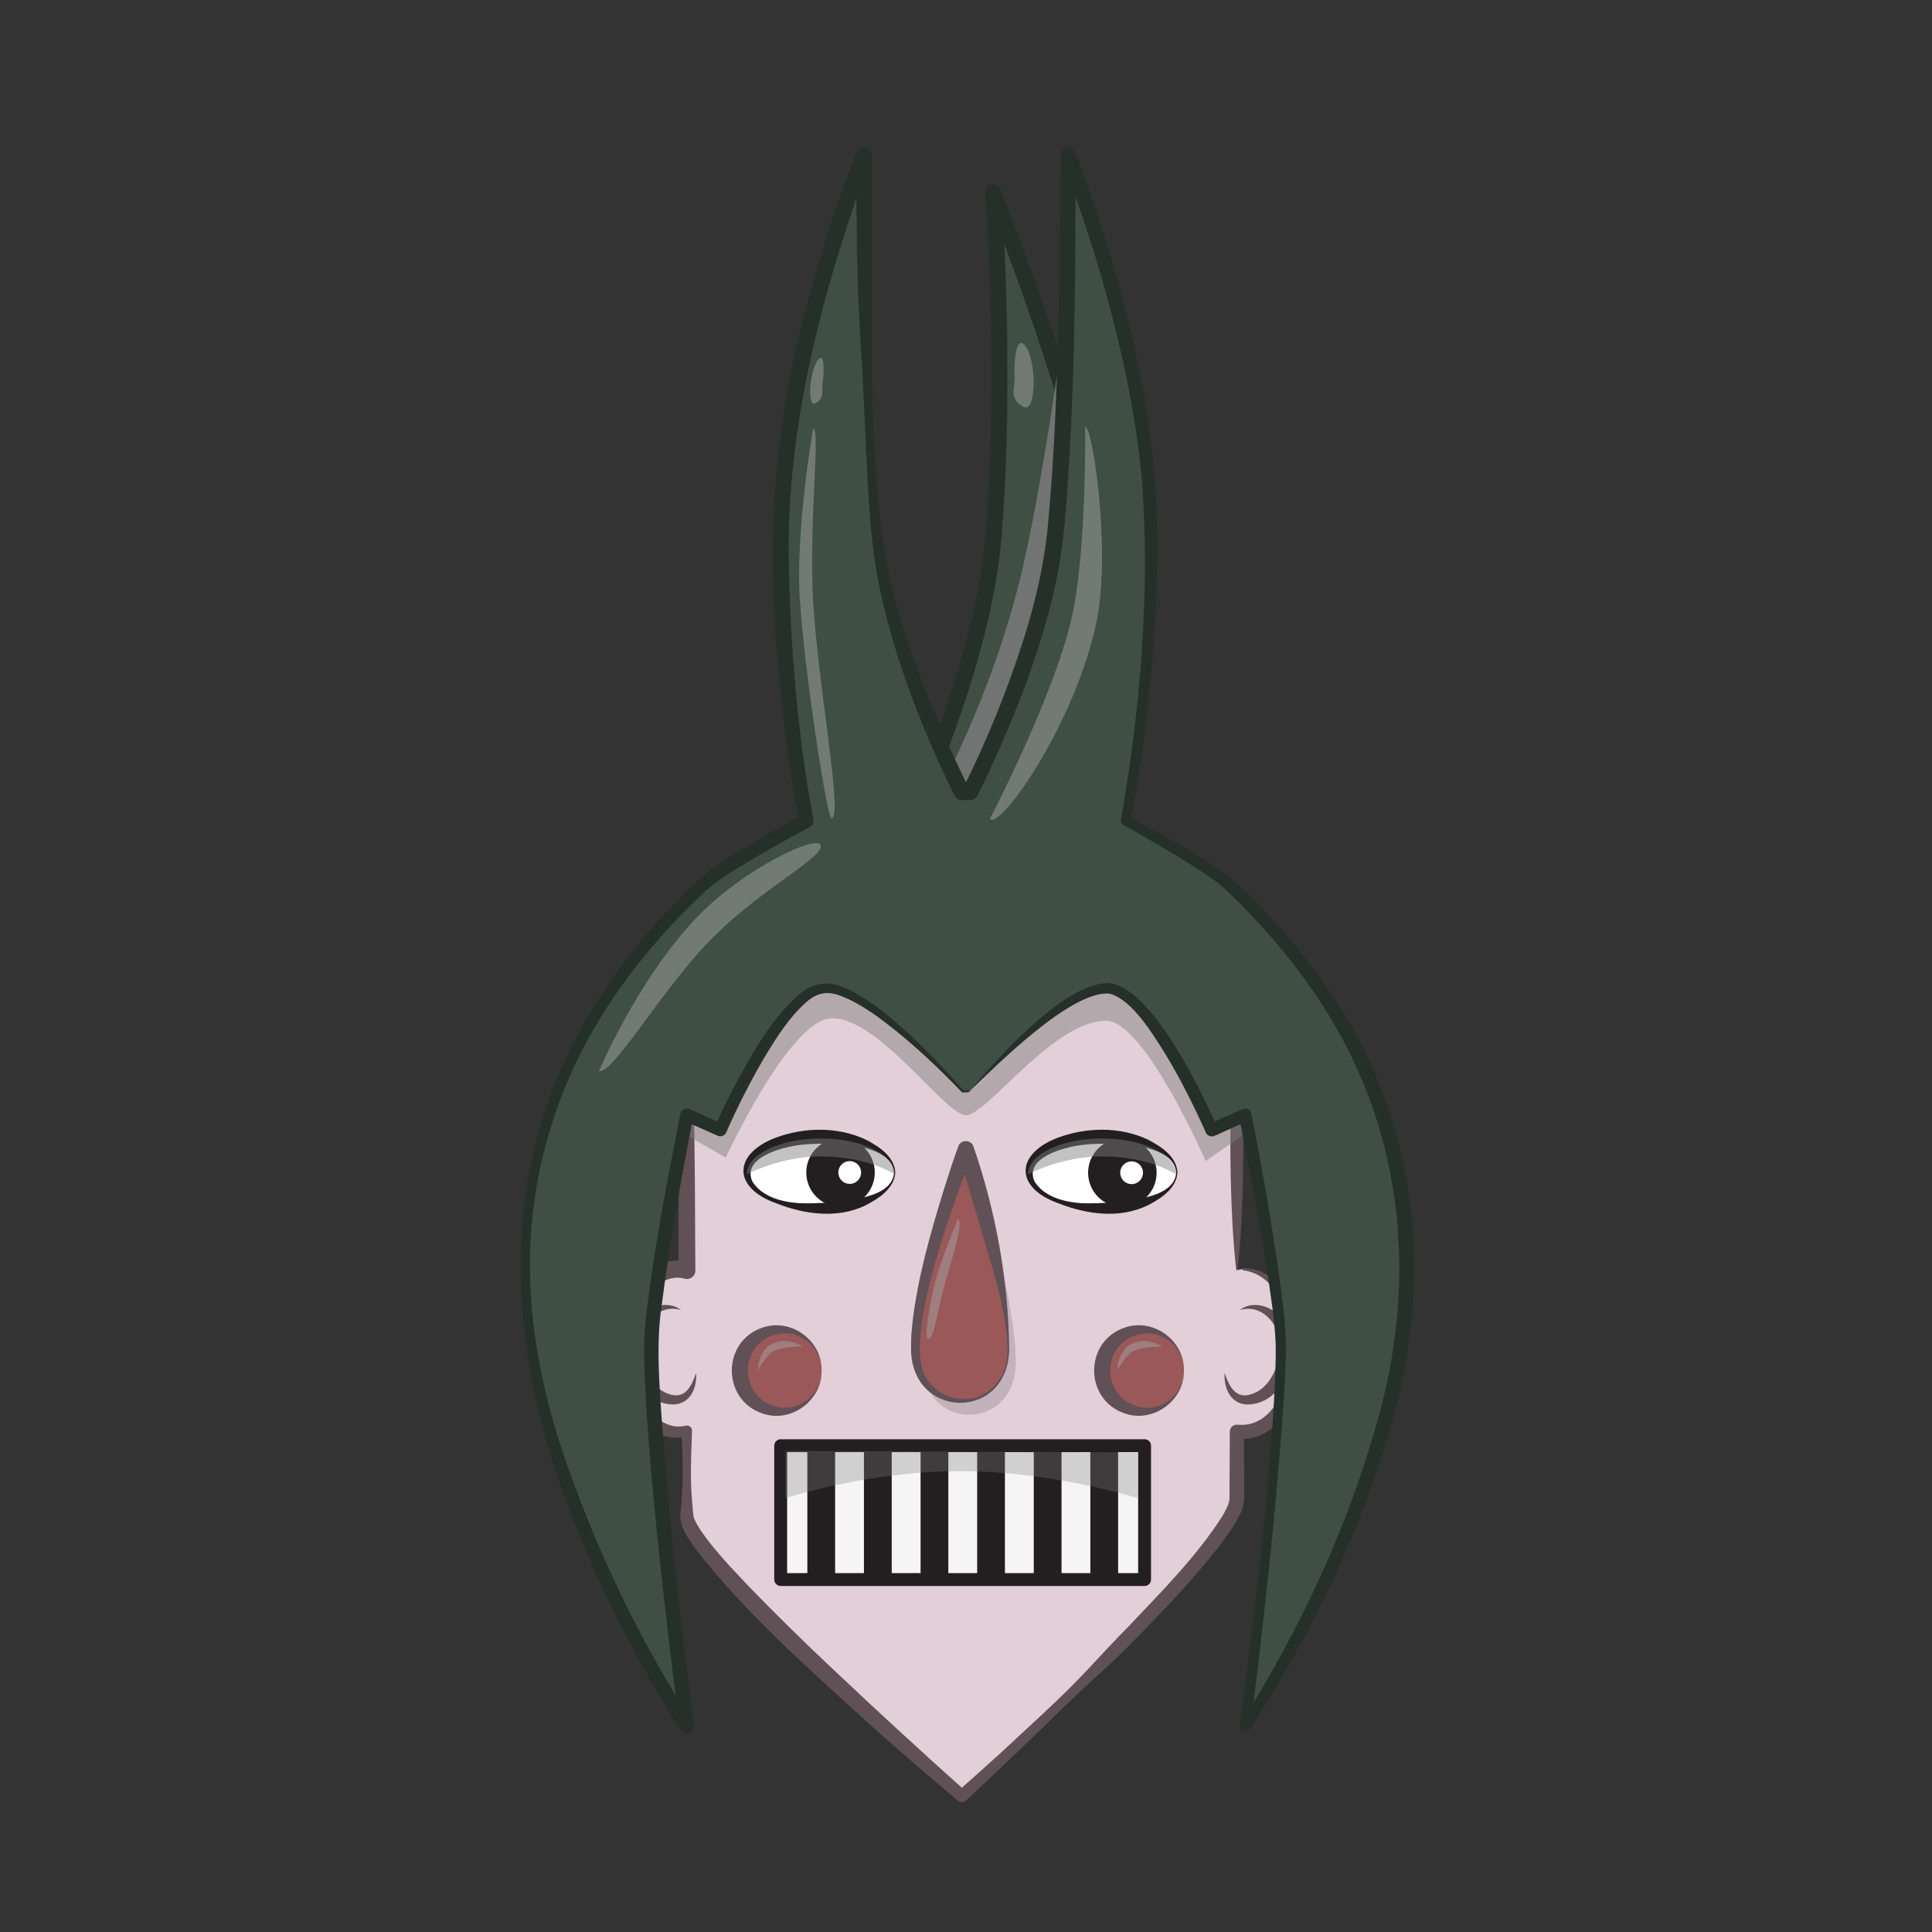 <?xml version="1.0" encoding="UTF-8"?>
<svg xmlns="http://www.w3.org/2000/svg" viewBox="0 0 600 600">
  <rect x="0" y="0" width="600" height="600" fill="#333333" stroke="none"/>
  <defs>
    <style>
      .cls-1, .cls-2 {
        fill: #fff;
      }

      .cls-3 {
        fill: #26302a;
      }

      .cls-2 {
        stroke-miterlimit: 10;
      }

      .cls-2, .cls-4 {
        stroke: #231f20;
      }

      .cls-5 {
        isolation: isolate;
      }

      .cls-4 {
        fill: #f5f5f5;
        stroke-width: 4px;
      }

      .cls-4, .cls-6 {
        stroke-linecap: round;
        stroke-linejoin: round;
      }

      .cls-7 {
        fill: #a3a3a3;
        mix-blend-mode: screen;
        opacity: .51;
      }

      .cls-8, .cls-6 {
        fill: #3f4f44;
      }

      .cls-6 {
        stroke: #26302a;
        stroke-width: 5px;
      }

      .cls-9 {
        opacity: .47;
      }

      .cls-9, .cls-10, .cls-11, .cls-12 {
        fill: #7f7f7f;
        mix-blend-mode: multiply;
      }

      .cls-13 {
        fill: #5f5156;
      }

      .cls-10 {
        opacity: .31;
      }

      .cls-11 {
        opacity: .34;
      }

      .cls-14 {
        fill: #9a5859;
      }

      .cls-15 {
        fill: #e3cfd7;
      }

      .cls-12 {
        opacity: .79;
      }

      .cls-16 {
        fill: #231f20;
      }
    </style>
  </defs>
  <g class="cls-5">
    <g id="Layer_1" data-name="Layer 1">
      <path class="cls-6" d="m308.47,59.82s29.72,74.89,30.58,101.8c.77,23.98-20.88,92.53-20.88,92.53h-35.33s22.32-47.54,25.63-86.89c4.31-51.35,0-107.44,0-107.44Z"/>
      <path class="cls-12" d="m331.33,94.1s-6.21,49.55-13.69,82.1c-10.2,44.4-31.64,79.79-31.64,79.79h41.49l14.75-78.33s-4.4-84.33-10.91-83.57Z"/>
      <g>
        <path class="cls-15" d="m385.88,394.14c-.59,0-1.18.05-1.76.14v-55.29s-13.36-73.06-85.41-73.06-85.41,73.06-85.41,73.06v55.56c-.96-.25-1.93-.41-2.94-.41-9.32,0-16.87,11.33-16.87,25.31s7.55,25.31,16.87,25.31c1,0,1.98-.16,2.94-.41v26.47c0,13.35,85.41,86.95,85.41,86.95,0,0,85.41-77.14,85.41-92.3v-20.84c.58.09,1.16.14,1.76.14,9.32,0,16.87-11.33,16.87-25.31s-7.55-25.31-16.87-25.31Z"/>
        <path class="cls-13" d="m385.88,394.14l-1.72.36c-.14.03-.25-.08-.26-.22-1.93-17.82-1.99-38.35-1.62-54.95-4.91-24.18-18.95-47.49-40.57-60.13-22.26-12.77-51.38-14.37-75.19-5.03-17.47,7.11-31.51,20.95-40.71,37.29-4.82,7.89-8.86,20.36-10.49,27.53.58,18.25.49,37.37.63,55.61.04,1.71-1.7,3-3.32,2.51-4.61-1.34-9.5,1.73-12.29,6.37-5.71,9.31-5.72,22.64-.26,32.1,2.58,4.57,7.34,8.48,12.81,7.21,1.02-.33,2.08.5,2.02,1.56-.26,7.76-.67,15.55.15,23.29.17,1.49.19,3.39.53,4,.45,1.09,1.18,2.35,1.97,3.56,4.25,6.27,9.6,11.74,14.84,17.32,8.59,8.88,17.44,17.56,26.46,26.03,13.52,12.77,27.22,25.38,41.09,37.77,0,0-2.53.03-2.53.03,4.59-4.05,9.15-8.16,13.7-12.28,8.96-8.38,18.17-16.52,26.56-25.47,3.76-4.04,8.84-9.51,12.66-13.34,10.36-10.98,21.32-21.88,29.42-34.64.97-1.78,1.94-3.35,2.09-5.26-.08-.7.13-19.47.07-20.73,0-1.33,1.22-2.38,2.54-2.17,11.09,1.03,16.16-12.87,16.37-22.16.42-10.02-3.25-24.35-14.95-25.83,0,0,0-.31,0-.31h0Zm0-.31c12.89-.09,18.96,15.54,18.74,26.54.13,11.69-6.9,27.98-20.83,26.42,0,0,2.54-2.17,2.54-2.17-.01,1.18.08,19.96.07,20.73-.04,2.83-1.47,5.31-2.73,7.54-1.65,2.79-3.52,5.31-5.43,7.79-7.67,9.77-16.19,18.68-24.82,27.56-4.27,4.45-8.76,8.66-13.34,12.78-9.1,8.28-17.67,17.1-26.68,25.49-4.44,4.25-8.9,8.48-13.41,12.68-.7.66-1.78.67-2.5.06-9.52-8.05-18.97-16.15-28.24-24.48-18.42-16.84-37.31-33.39-52.78-53.12-2.25-3.24-5.03-6.53-5.22-10.78.59-5.72.92-11.45.71-17.19-.06-3.11-.14-6.21-.28-9.32l2.02,1.56c-5.05,1.65-10.65-.4-14.35-3.97-10.26-10.42-10.83-29.04-3.46-41.26,3.19-5.27,8.9-9.57,15.35-9.16.95.07,1.87.24,2.73.47l-3.32,2.56c.05-9.26.06-18.52.17-27.78.09-8.18.12-19.88.46-27.96,1.44-5.18,3.52-9.97,5.71-14.72,4.41-9.25,9.42-18.21,15.65-26.36,16.22-21.55,39.32-34.19,66.52-34.09,33.08-.31,60.1,17.41,75.52,46.28,4.92,9.17,9.12,18.76,11.32,29,.25,18.47.34,36.97-1.65,55.36,0,0-.26-.22-.26-.22l1.79.08v-.31h0Z"/>
      </g>
      <path class="cls-13" d="m380.3,426.36c1.47,4.29,3.5,8.39,8.59,6.53,5.78-1.93,8.73-9.39,8.64-15.24-.12-6.32-5.69-12.96-12.57-10.78,4.3-3.31,10.61-1.13,13.52,3.17,3.26,4.18,3.57,10.17,1.9,15.06-1.58,4.94-5.31,9.84-10.73,10.84-6.51,1.43-9.7-3.75-9.34-9.57h0Z"/>
      <path class="cls-13" d="m216.19,426.36c.36,5.81-2.83,11-9.34,9.57-5.43-.99-9.16-5.9-10.73-10.84-1.67-4.89-1.36-10.88,1.9-15.06,2.91-4.29,9.22-6.48,13.52-3.17-6.88-2.17-12.44,4.46-12.57,10.78-.09,5.86,2.86,13.32,8.64,15.24,5.09,1.86,7.12-2.24,8.59-6.53h0Z"/>
      <rect class="cls-4" x="242.45" y="448.97" width="113.01" height="41.57"/>
      <g>
        <g>
          <circle class="cls-14" cx="242.45" cy="425.63" r="12.73"/>
          <path class="cls-13" d="m255.18,425.63c.17,9.18-9.37,16.39-18.27,13.38-12.85-4.21-12.84-22.54,0-26.75,8.9-3,18.44,4.19,18.27,13.37h0Zm0,0c.15-6.7-6.15-12.38-12.73-11.49-13.57,1.92-13.56,21.04,0,22.96,6.58.9,12.88-4.77,12.73-11.47h0Z"/>
        </g>
        <g>
          <circle class="cls-14" cx="354.97" cy="425.63" r="12.73"/>
          <path class="cls-13" d="m367.7,425.63c.17,9.18-9.37,16.37-18.27,13.37-12.84-4.21-12.85-22.54,0-26.75,8.9-3.01,18.45,4.2,18.27,13.38h0Zm0,0c.15-6.7-6.15-12.37-12.73-11.47-13.56,1.92-13.57,21.04,0,22.96,6.58.89,12.88-4.79,12.73-11.49h0Z"/>
        </g>
      </g>
      <path class="cls-11" d="m315.46,423.17c0,21.58-28.93,21.58-28.93,0s15.72-61.98,15.72-61.98c0,0,13.21,40.39,13.21,61.98Z"/>
      <g>
        <path class="cls-14" d="m313.17,418.9c0,21.58-28.93,21.58-28.93,0s15.72-61.98,15.72-61.98c0,0,13.21,40.39,13.21,61.98Z"/>
        <path class="cls-13" d="m313.42,418.9c-.29,22.83-31.03,22.11-30.49-.76,0,0,.09-3.61.09-3.61l.33-3.57c1.63-14.17,5.58-27.89,9.76-41.47,1.42-4.52,2.86-9,4.5-13.48.76-2.23,4.12-2.13,4.74.13,6.93,20.18,10.8,41.43,11.07,62.76h0Zm-.5,0c-.31-10.59-3.42-20.83-6.42-30.91,0,0-8.94-30.29-8.94-30.29l4.74.13c-5.86,14.52-19.86,52.51-15.97,66.9,2.45,9.21,14.22,12.9,21.51,6.62,3.64-2.99,5.13-7.85,5.07-12.45h0Z"/>
      </g>
      <g>
        <ellipse class="cls-1" cx="254.89" cy="364.13" rx="22.95" ry="11.13"/>
        <path class="cls-16" d="m278.04,364.13c-.32,4.97-5.12,8.09-9.17,10.17-8.71,4.27-19.04,2.86-27.74-.59-13.46-4.73-13.71-15.12-.42-20.32,9.02-3.37,19.4-3.58,28.17.53,4.04,2.1,8.88,5.22,9.16,10.22h0Zm-.4,0c-.79-9.8-22.11-9.4-29.3-8.55-5.33.66-18.1,3.89-14.67,11.35,2.96,4.78,9.21,6.37,14.53,6.73,6.66.21,13.32-.41,19.82-1.76,4.03-.93,9.37-2.96,9.63-7.77h0Z"/>
      </g>
      <g>
        <ellipse class="cls-1" cx="342.52" cy="364.13" rx="22.95" ry="11.13"/>
        <path class="cls-16" d="m365.67,364.13c-.32,4.97-5.12,8.09-9.17,10.17-8.71,4.27-19.04,2.86-27.74-.59-13.46-4.73-13.71-15.12-.42-20.32,9.02-3.37,19.4-3.58,28.17.53,4.04,2.1,8.88,5.22,9.16,10.22h0Zm-.4,0c-.79-9.8-22.11-9.4-29.3-8.55-5.33.66-18.1,3.89-14.67,11.35,2.96,4.78,9.21,6.37,14.53,6.73,6.66.21,13.32-.41,19.82-1.76,4.03-.93,9.37-2.96,9.63-7.77h0Z"/>
      </g>
      <circle class="cls-16" cx="261.03" cy="364.13" r="10.64"/>
      <circle class="cls-2" cx="263.89" cy="364.13" r="4.03"/>
      <circle class="cls-16" cx="348.56" cy="364.21" r="10.64"/>
      <circle class="cls-2" cx="351.43" cy="364.21" r="4.03"/>
      <g>
        <rect class="cls-16" x="250.73" y="448.97" width="8.62" height="41.57"/>
        <rect class="cls-16" x="268.31" y="448.97" width="8.62" height="41.57"/>
        <rect class="cls-16" x="285.89" y="448.97" width="8.62" height="41.57"/>
        <rect class="cls-16" x="303.47" y="448.97" width="8.62" height="41.57"/>
        <rect class="cls-16" x="321.05" y="448.97" width="8.62" height="41.57"/>
        <rect class="cls-16" x="338.62" y="448.97" width="8.62" height="41.57"/>
      </g>
      <polygon class="cls-9" points="375.84 347.45 377.81 352.71 384.12 349.39 381.96 343.44 375.84 347.45"/>
      <path class="cls-9" d="m207.5,349.27l17.89,10.24s19.73-42.7,32.71-43.25c14.64-.61,35.44,30.1,41.91,30.1s27.19-29.5,43.55-29.35c11.91.11,30.88,43.57,30.88,43.57l15.46-10.85-34.92-55.64h-114.36l-33.11,55.18Z"/>
      <path class="cls-9" d="m365.18,364.69c0-6.14-10.27-11.13-22.95-11.13s-22.95,4.98-22.95,11.13c0,0,10.38-5.56,22.95-5.56,14.76,0,22.95,5.56,22.95,5.56Z"/>
      <path class="cls-9" d="m277.84,364.69c0-6.14-10.27-11.13-22.95-11.13s-22.95,4.98-22.95,11.13c0,0,10.38-5.56,22.95-5.56,14.76,0,22.95,5.56,22.95,5.56Z"/>
      <g>
        <path class="cls-8" d="m301.05,338.92s30.4-34.1,43.77-31.95,31.48,43.95,31.48,43.95l10.4-4.65s11.39,56.75,11.09,73.17c-.69,38.37-11.09,116.78-11.09,116.78,0,0,50.27-74.97,50.27-142.08,0-56.89-29.02-94.78-55.11-119.33-6.52-6.13-32.25-19.92-32.25-19.92,0,0,7.94-37.94,7.94-87.63,0-56.25-25.86-119.02-25.86-119.02,0,0,.38,82.39-4.31,120.56-4.31,35.07-26.08,77.18-26.08,77.18h-2.58s-21.77-42.11-26.08-77.18c-4.69-38.17-4.31-120.56-4.31-120.56,0,0-25.86,62.78-25.86,119.02,0,49.69,7.94,87.63,7.94,87.63,0,0-25.73,13.79-32.25,19.92-26.09,24.54-55.11,62.43-55.11,119.33,0,67.12,50.27,142.08,50.27,142.08,0,0-10.4-78.41-11.09-116.78-.3-16.42,11.09-73.17,11.09-73.17l10.4,4.65s18.14-41.81,31.48-43.95c13.38-2.15,43.77,31.95,43.77,31.95h2.09Z"/>
        <path class="cls-3" d="m301.28,338.65c8.28-9.84,30.31-34.56,43.72-33.28,13.29,2.38,27.71,32.97,33.15,44.75,0,0-2.66-1.03-2.66-1.03l10.4-4.65c1.01-.46,2.19,0,2.64,1,3.22,15.8,5.9,31.71,8.3,47.68,1.33,9.93,2.97,19.98,2.42,30.06-.16,5.65-.61,12.34-1.01,17.98-2.36,31.86-5.94,63.59-9.86,95.29,0,0-3.08-1.16-3.08-1.16,17.93-28.48,32.55-59.42,41.84-91.81,13.76-46.28,8.87-94.33-18.62-134.62-7.98-11.81-17.45-22.62-27.78-32.52-4.32-3.88-9.37-6.84-14.29-9.93-5.77-3.51-11.64-6.9-17.55-10.19-.6-.32-.9-1-.77-1.64,5.98-34.23,8.97-69.63,6.61-104.29-1.47-17.34-4.86-34.51-9.17-51.41-4.35-16.84-9.68-33.59-16.08-49.74,0,0,4.56-.91,4.56-.91-.05,38.05-.13,76.12-3.4,114.08-.39,3.98-.98,8.89-1.62,12.73-2.97,16.87-8.49,33.08-14.95,48.86-3.25,7.87-6.71,15.58-10.58,23.23-.44.86-1.31,1.36-2.22,1.35,0,0-2.58,0-2.58,0h-.04c-.95,0-1.77-.55-2.17-1.35-6.66-13.38-12.37-27.07-17.03-41.24-3.28-10.11-6.01-20.46-7.69-30.98-2.36-16.88-2.67-33.74-3.52-50.69-.33-8.44-.96-16.87-1.4-25.31-.89-16.88-.85-33.77-.98-50.68,0,0,4.67.93,4.67.93-1.59,3.99-3.08,8.12-4.52,12.23-12.66,36.94-22.09,75.73-20.99,114.98.35,17.45,1.49,34.9,3.61,52.23,1.05,8.65,2.32,17.34,3.95,25.82.21,1-.29,2-1.14,2.45-5.95,3.18-11.88,6.47-17.68,9.9-4.96,3.01-10.03,5.89-14.39,9.69-20.28,18.84-37.27,41.7-46.44,67.97-14.25,40.08-8.98,79.33,6.04,118.28,9.4,25.24,21.56,49.63,36.13,72.27,0,0-4.01,1.52-4.01,1.52-2.07-15.85-3.98-31.69-5.72-47.57-1.95-17.83-3.69-35.79-4.77-53.73-.3-5.98-.69-12.16-.59-18.12.14-4.13.58-8.12,1.07-12.12,2.54-19.86,6.34-39.5,10.22-59.1.24-1.25,1.64-1.97,2.8-1.44,0,0,10.39,4.69,10.39,4.69l-2.62,1.02c1.91-4.28,3.94-8.43,6.09-12.56,5.56-10.26,11.24-20.89,20.18-28.69,4.43-3.82,9.06-4.42,14.34-2.03,6.51,2.86,12.04,7.41,17.32,11.99,6.92,6.19,13.33,12.86,19.41,19.83l-.27-.12,1.96.08h.36Zm-.53.57l-.69.02c-.76-.02-1.12.15-1.37-.08-6.35-6.65-13.05-13-20.16-18.79-5.3-4.22-10.77-8.45-17.06-10.94-4.39-1.81-7.73-1.25-11.24,1.95-5,4.46-8.69,10.25-12.21,15.97-4.66,7.82-8.83,16.03-12.51,24.36-.44,1-1.61,1.45-2.61,1.01l-10.42-4.61,2.8-1.44c-3.73,19.53-7.31,39.12-9.8,58.83-1.48,9.79-.99,19.62-.38,29.45,2.25,33.74,6.13,67.44,10.39,100.98.18,1.21-.68,2.34-1.89,2.49-.86.11-1.67-.3-2.12-.98-14.75-23.05-27.02-47.59-36.43-73.28-19.39-53.82-19.87-108.9,13.16-157.54,8.18-12.08,17.82-23.11,28.36-33.15,4.54-4.09,9.86-7.19,15-10.38,5.85-3.54,11.76-6.91,17.76-10.19l-1.14,2.45c-3.42-17.35-5.47-34.86-6.85-52.47-3.21-35.13-.79-71.03,8.45-105.18,4.41-17.14,9.7-33.92,16.3-50.38.5-1.24,1.92-1.83,3.16-1.33.94.38,1.51,1.3,1.51,2.26-.19,16.85.17,33.71.02,50.57-.42,21.01.44,42.19,2.68,63.09,2.07,20.86,9.1,40.83,17.05,60.11,3.23,7.71,6.68,15.41,10.43,22.82l-2.21-1.35h2.58s-2.22,1.34-2.22,1.34c7.41-14.91,13.81-30.57,18.85-46.46,3.8-11.9,6.55-24.14,7.62-36.57,1.93-20.94,2.65-41.95,3.18-63,.4-16.86.6-33.74.6-50.6,0-1.31,1.06-2.36,2.36-2.36.99,0,1.85.62,2.2,1.49,3.29,8.27,6.13,16.58,8.81,25,5.94,18.87,10.82,38.3,13.79,57.87,5.22,32.79,2.73,66.16-1.18,98.89-1.14,8.74-2.46,17.41-4.21,26.1,0,0-.78-1.65-.75-1.63,10.55,5.67,21.19,11.24,30.91,18.31,11.66,10.14,21.89,21.92,30.79,34.6,28.72,41.6,33.73,90.29,19.38,138.21-7.63,26.26-19.11,51.27-32.6,74.99-3.39,5.93-6.9,11.75-10.7,17.49-.51.78-1.56.99-2.34.48-.56-.37-.82-1.02-.74-1.64,2.15-15.79,4.05-31.62,5.82-47.46,1.99-17.8,3.74-35.68,4.77-53.55.27-5.79.66-12.08.51-17.8-.15-3.88-.61-7.83-1.1-11.75-2.64-19.71-6.44-39.26-10.3-58.77,0,0,2.78,1.43,2.78,1.43l-10.4,4.65c-1.01.45-2.2,0-2.65-1.01-3.72-8.31-7.84-16.56-12.55-24.35-3.86-6.12-10.24-16.91-17.41-18.83-11.93-.96-34.96,22.19-43.77,30.67h0Z"/>
      </g>
      <path class="cls-10" d="m243.88,465.27s25.44-8.39,54.31-8.39,55.15,8.39,55.15,8.39v-14.19l-109.45-.48v14.68Z"/>
      <path class="cls-7" d="m186.02,332.58s11.92-28.2,30.17-47.46c14.49-15.3,38.1-26.4,38.7-22.48s-18.89,13.54-34.44,29.45c-14.75,15.09-30.31,41.87-34.44,40.5Z"/>
      <path class="cls-7" d="m252.52,133.09s-5.5,31.18-4.13,52.97,8.41,68.1,9.86,68.1c3.67,0-4.27-41.59-5.73-67.64-1.38-24.54,2.39-53.43,0-53.43Z"/>
      <path class="cls-7" d="m254.47,111.28c-2.79,2.17-4.18,15.59-1.22,13.99s1.81-3.75,2.27-6.92.43-8.21-1.05-7.07Z"/>
      <path class="cls-7" d="m317.85,106.83c4.15,3.48,4.33,22.18-.18,19.45s-2.33-5.48-2.59-9.92.57-11.37,2.77-9.53Z"/>
      <path class="cls-7" d="m307.4,254.34s20.77-39.67,25.79-64.17c4.28-20.9,3.82-57.48,3.82-57.48,2.07-1.48,8.26,38.41,3.45,60.82-6.79,31.62-29.87,64.26-33.05,60.82Z"/>
      <path class="cls-7" d="m297.46,378.67s-4.87,11.57-6.79,18.6-3.85,18.5-2.38,18.54c1.95.06,2.82-9.34,5.39-18,2.7-9.12,5.59-18.69,3.78-19.15Z"/>
      <path class="cls-7" d="m235.32,425.63s0-5.84,4.2-8.15c4.84-2.66,9.79.71,9.79.71,0,0-5.12-.15-8.71,1.22-2.37.91-5.45,6.38-5.27,6.22Z"/>
      <path class="cls-7" d="m346.97,425.63s0-5.84,4.2-8.15c4.84-2.66,9.79.71,9.79.71,0,0-5.12-.15-8.71,1.22-2.37.91-5.45,6.38-5.27,6.22Z"/>
    </g>
  </g>
</svg>
